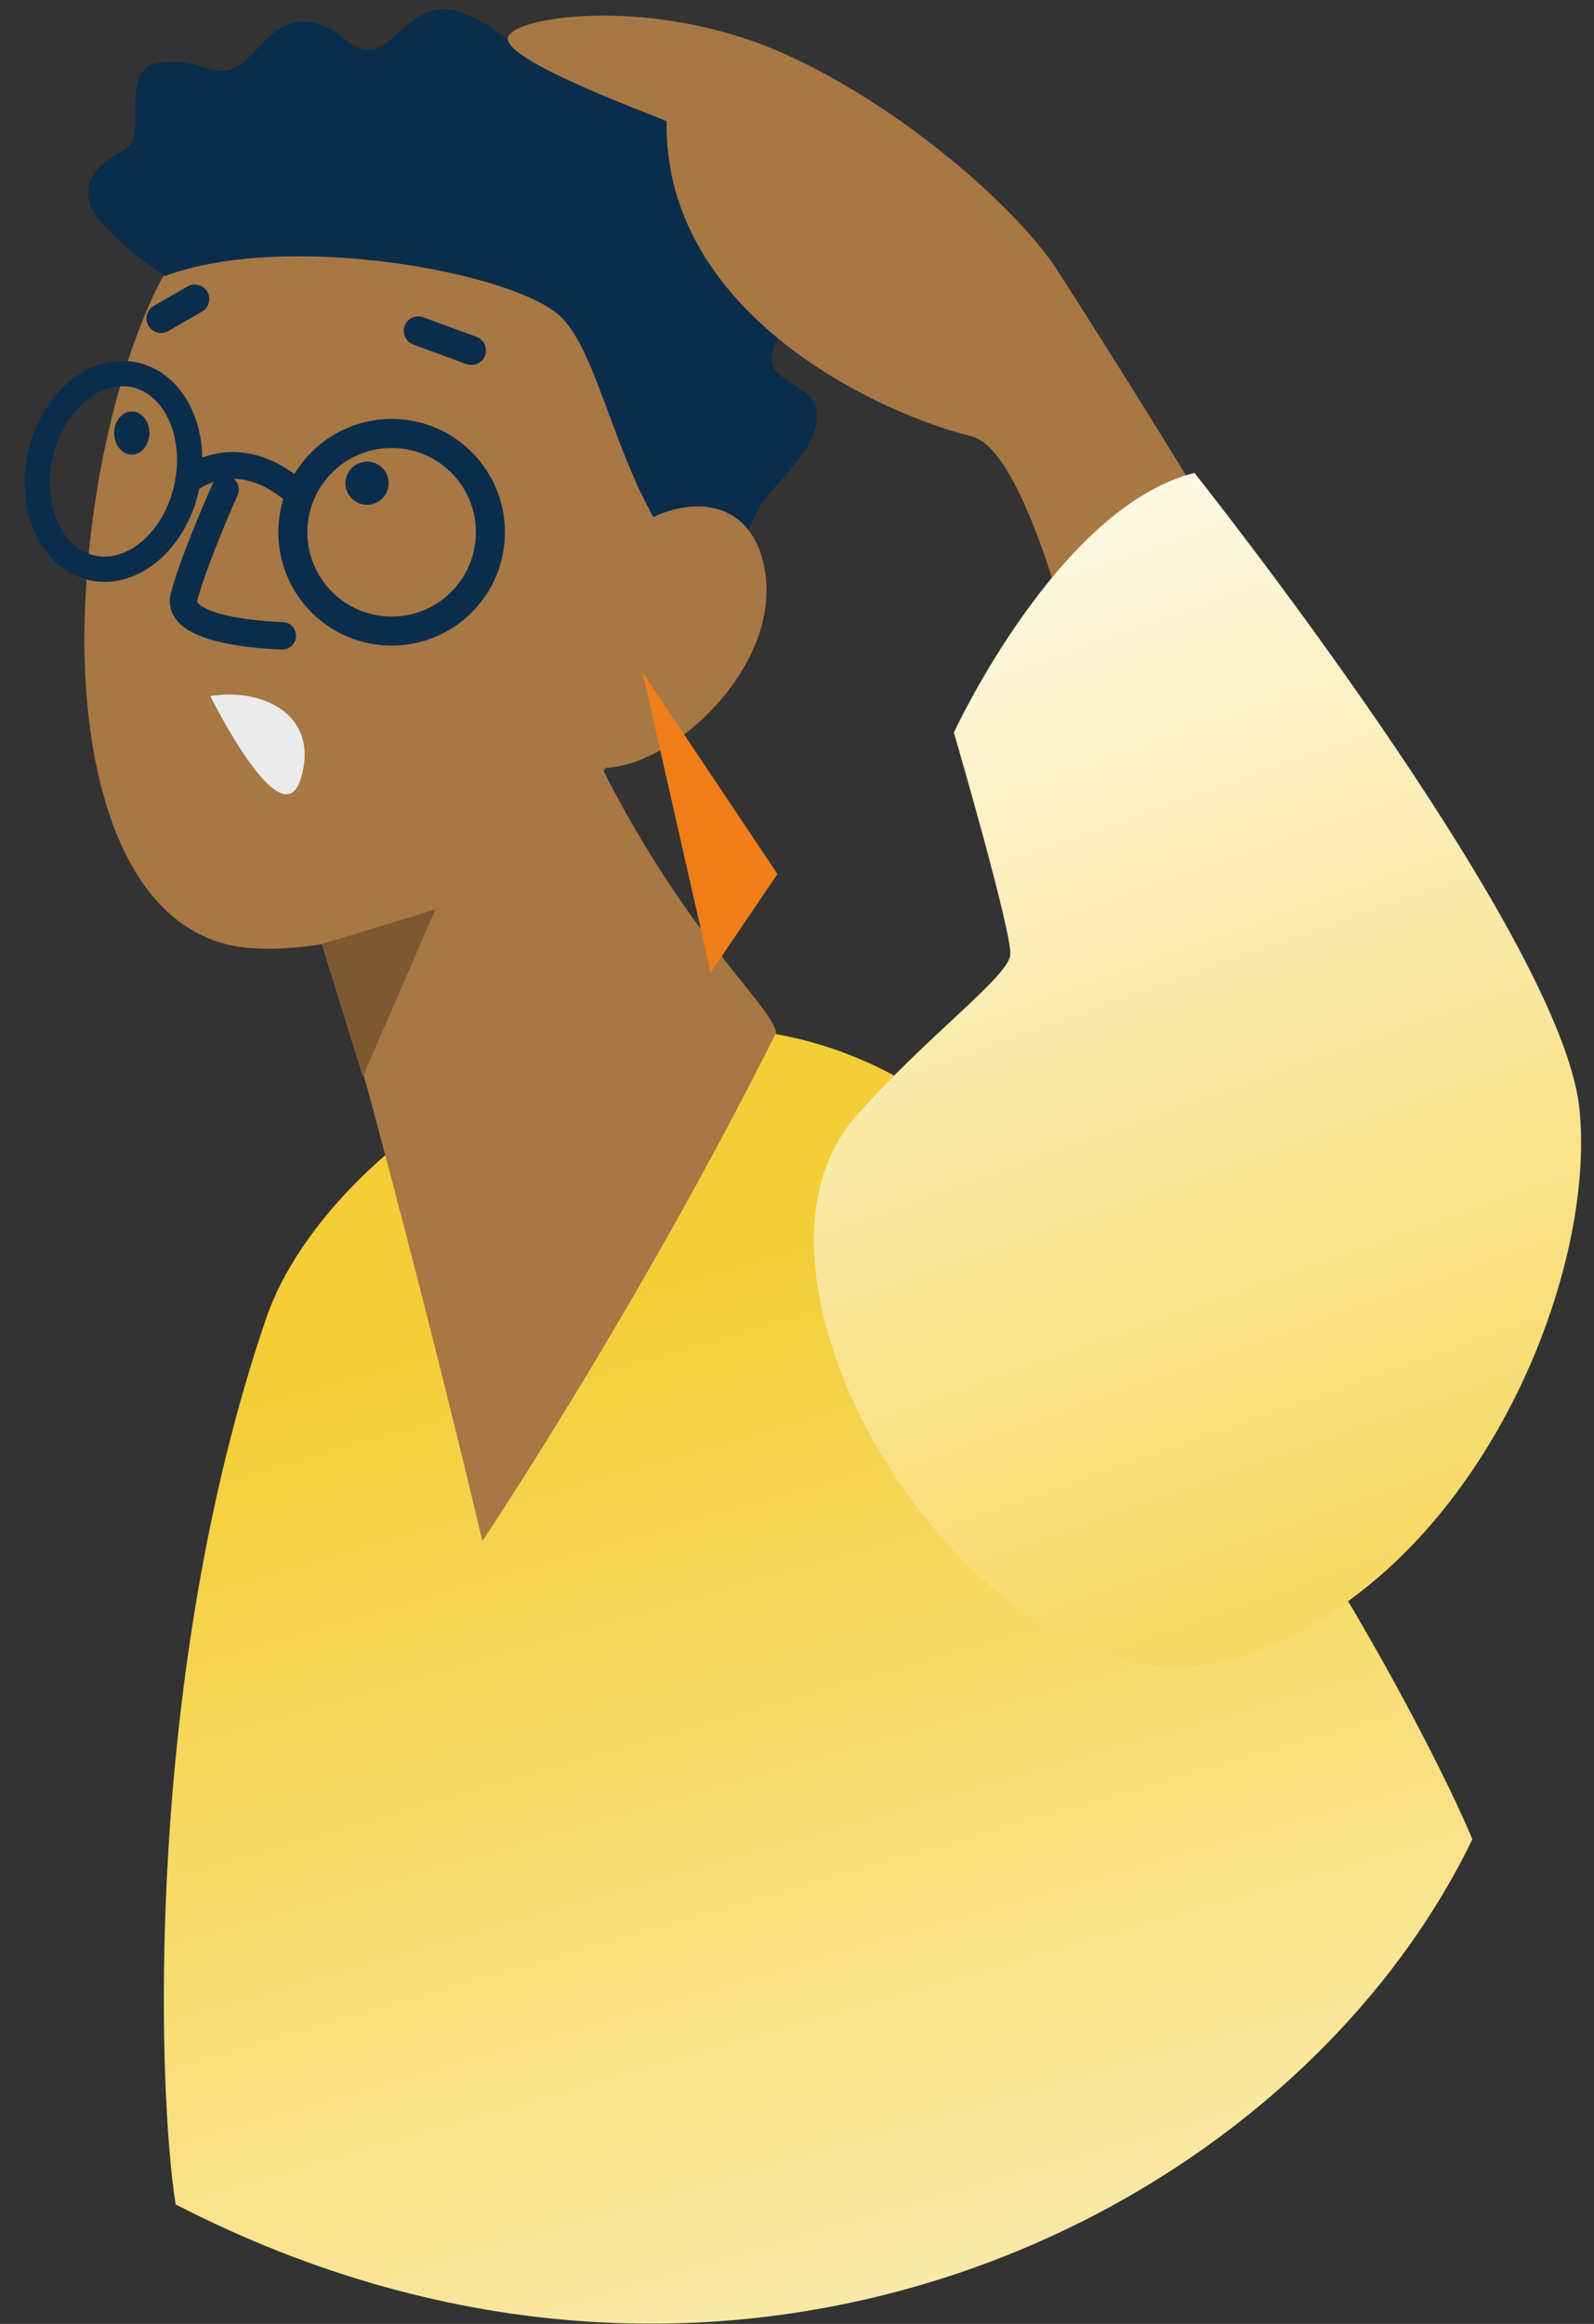 <svg width="70" height="102" viewBox="0 0 70 102" fill="none" xmlns="http://www.w3.org/2000/svg">
<rect x="0" y="0" width="70" height="102" fill="#333333" stroke="none"/>
<path d="M42.249 49.18C53.259 57.934 62.655 75.916 64.659 80.728C56.631 97.312 32.157 109.354 7.713 96.754C6.903 91.642 6.339 73.504 11.691 57.856C14.469 49.714 29.727 39.22 42.249 49.18Z" fill="url(#paint0_linear)"/>
<path d="M34.089 45.316C33.747 43.726 28.029 39.418 23.559 26.986C21.885 26.848 11.619 32.158 11.829 32.71C16.953 49.552 21.183 67.636 21.183 67.636C21.183 67.636 28.029 57.43 34.089 45.316Z" fill="#A77744"/>
<path d="M6.957 12.514C5.427 15.586 4.011 20.644 3.741 26.482C3.435 33.022 4.989 40.21 9.981 41.458C12.759 42.154 20.691 41.08 25.785 34.804C29.847 29.8 31.737 20.146 30.417 15.184C27.441 3.988 10.197 5.998 6.957 12.514Z" fill="#A77744"/>
<path d="M9.237 30.55C11.553 30.178 14.049 31.384 13.215 34.162C12.381 36.94 9.237 30.55 9.237 30.55Z" fill="#EBEBEB"/>
<path d="M7.233 12.118C7.233 12.118 4.077 10.012 3.897 8.782C3.723 7.552 4.593 7.12 5.553 6.514C6.513 5.908 5.163 3.022 6.975 2.764C8.787 2.506 9.189 3.388 10.209 3.022C11.229 2.656 11.889 0.82 13.443 0.952C14.997 1.084 15.297 2.326 16.353 2.164C17.409 2.002 18.363 -0.212 20.301 0.562C22.239 1.336 22.449 2.164 23.673 2.488C24.891 2.812 27.417 1.21 28.323 2.5C29.229 3.796 29.001 4.582 29.691 5.332C30.375 6.082 32.337 5.602 32.595 6.25C32.853 6.898 31.923 9.046 32.595 9.874C33.267 10.702 35.157 11.008 35.313 12.076C35.463 13.144 33.861 14.776 33.891 15.826C33.921 16.882 36.117 16.882 35.871 18.508C35.625 20.134 33.729 21.322 33.189 22.576C32.649 23.83 31.689 25.228 30.729 25.294C27.303 22.336 26.601 15.874 24.657 13.93C22.707 11.98 12.681 10.096 7.233 12.118Z" fill="#0B2D4C"/>
<path d="M25.179 26.956C26.157 22.57 32.439 20.074 33.525 24.712C34.611 29.35 28.941 34.222 26.019 33.658C23.097 33.094 25.179 26.956 25.179 26.956Z" fill="#A77744"/>
<path d="M28.215 29.506L31.209 42.688L34.143 38.362L28.215 29.506Z" fill="#EF7E19"/>
<path d="M13.131 21.748C13.131 21.748 10.863 19.33 8.319 21.034" stroke="#0B2D4C" stroke-width="1.173" stroke-miterlimit="10" stroke-linecap="round" stroke-linejoin="round"/>
<path d="M16.119 22.156C16.643 22.156 17.067 21.732 17.067 21.208C17.067 20.684 16.643 20.26 16.119 20.26C15.595 20.26 15.171 20.684 15.171 21.208C15.171 21.732 15.595 22.156 16.119 22.156Z" fill="#0B2D4C"/>
<path d="M5.787 19.954C6.214 19.954 6.561 19.529 6.561 19.006C6.561 18.482 6.214 18.058 5.787 18.058C5.36 18.058 5.013 18.482 5.013 19.006C5.013 19.529 5.36 19.954 5.787 19.954Z" fill="#0B2D4C"/>
<path d="M17.199 27.7C19.595 27.7 21.537 25.758 21.537 23.362C21.537 20.966 19.595 19.024 17.199 19.024C14.803 19.024 12.861 20.966 12.861 23.362C12.861 25.758 14.803 27.7 17.199 27.7Z" stroke="#0B2D4C" stroke-width="1.274" stroke-miterlimit="10" stroke-linecap="round" stroke-linejoin="round"/>
<path d="M8.194 21.402C8.713 19.064 7.696 16.849 5.923 16.456C4.15 16.063 2.292 17.64 1.774 19.979C1.255 22.319 2.272 24.533 4.045 24.926C5.818 25.319 7.676 23.741 8.194 21.402Z" stroke="#0B2D4C" stroke-width="1.109" stroke-miterlimit="10" stroke-linecap="round" stroke-linejoin="round"/>
<path d="M9.885 21.484C9.885 21.484 8.505 24.574 8.085 26.194C7.665 27.814 12.399 27.904 12.399 27.904" stroke="#0B2D4C" stroke-width="1.204" stroke-miterlimit="10" stroke-linecap="round" stroke-linejoin="round"/>
<path d="M19.119 39.916L14.127 41.44L15.933 47.26L19.119 39.916Z" fill="#7D5933"/>
<path d="M18.369 14.524L20.703 15.382" stroke="#0B2D4C" stroke-width="1.274" stroke-miterlimit="10" stroke-linecap="round" stroke-linejoin="round"/>
<path d="M7.071 13.978L8.553 13.126" stroke="#0B2D4C" stroke-width="1.274" stroke-miterlimit="10" stroke-linecap="round" stroke-linejoin="round"/>
<path d="M60.525 36.208C59.871 32.938 48.093 14.428 46.419 11.842C44.745 9.256 39.843 4.834 34.593 2.428C28.821 -0.224 22.467 0.688 22.305 1.666C22.143 2.644 28.251 4.888 29.271 5.314C29.145 13.918 38.841 18.22 42.639 19.144C46.437 20.062 49.407 40.792 51.195 41.932C53.001 43.078 61.185 39.484 60.525 36.208Z" fill="#A77744"/>
<path d="M41.889 32.152C41.889 32.152 46.461 22.258 52.455 20.758C52.455 20.758 68.541 40.954 69.357 48.64C70.173 56.326 64.467 69.91 53.907 72.862C43.347 75.814 31.053 56.464 37.551 49.042C40.647 45.502 44.283 42.886 44.367 41.908C44.451 40.924 41.889 32.152 41.889 32.152Z" fill="url(#paint1_linear)"/>
<defs>
<linearGradient id="paint0_linear" x1="26.853" y1="56.451" x2="49.52" y2="134.911" gradientUnits="userSpaceOnUse">
<stop stop-color="#F4CE36"/>
<stop offset="0.998" stop-color="white"/>
</linearGradient>
<linearGradient id="paint1_linear" x1="64.664" y1="86.583" x2="38.858" y2="13.726" gradientUnits="userSpaceOnUse">
<stop stop-color="#F4CE36"/>
<stop offset="0.998" stop-color="white"/>
</linearGradient>
</defs>
</svg>
